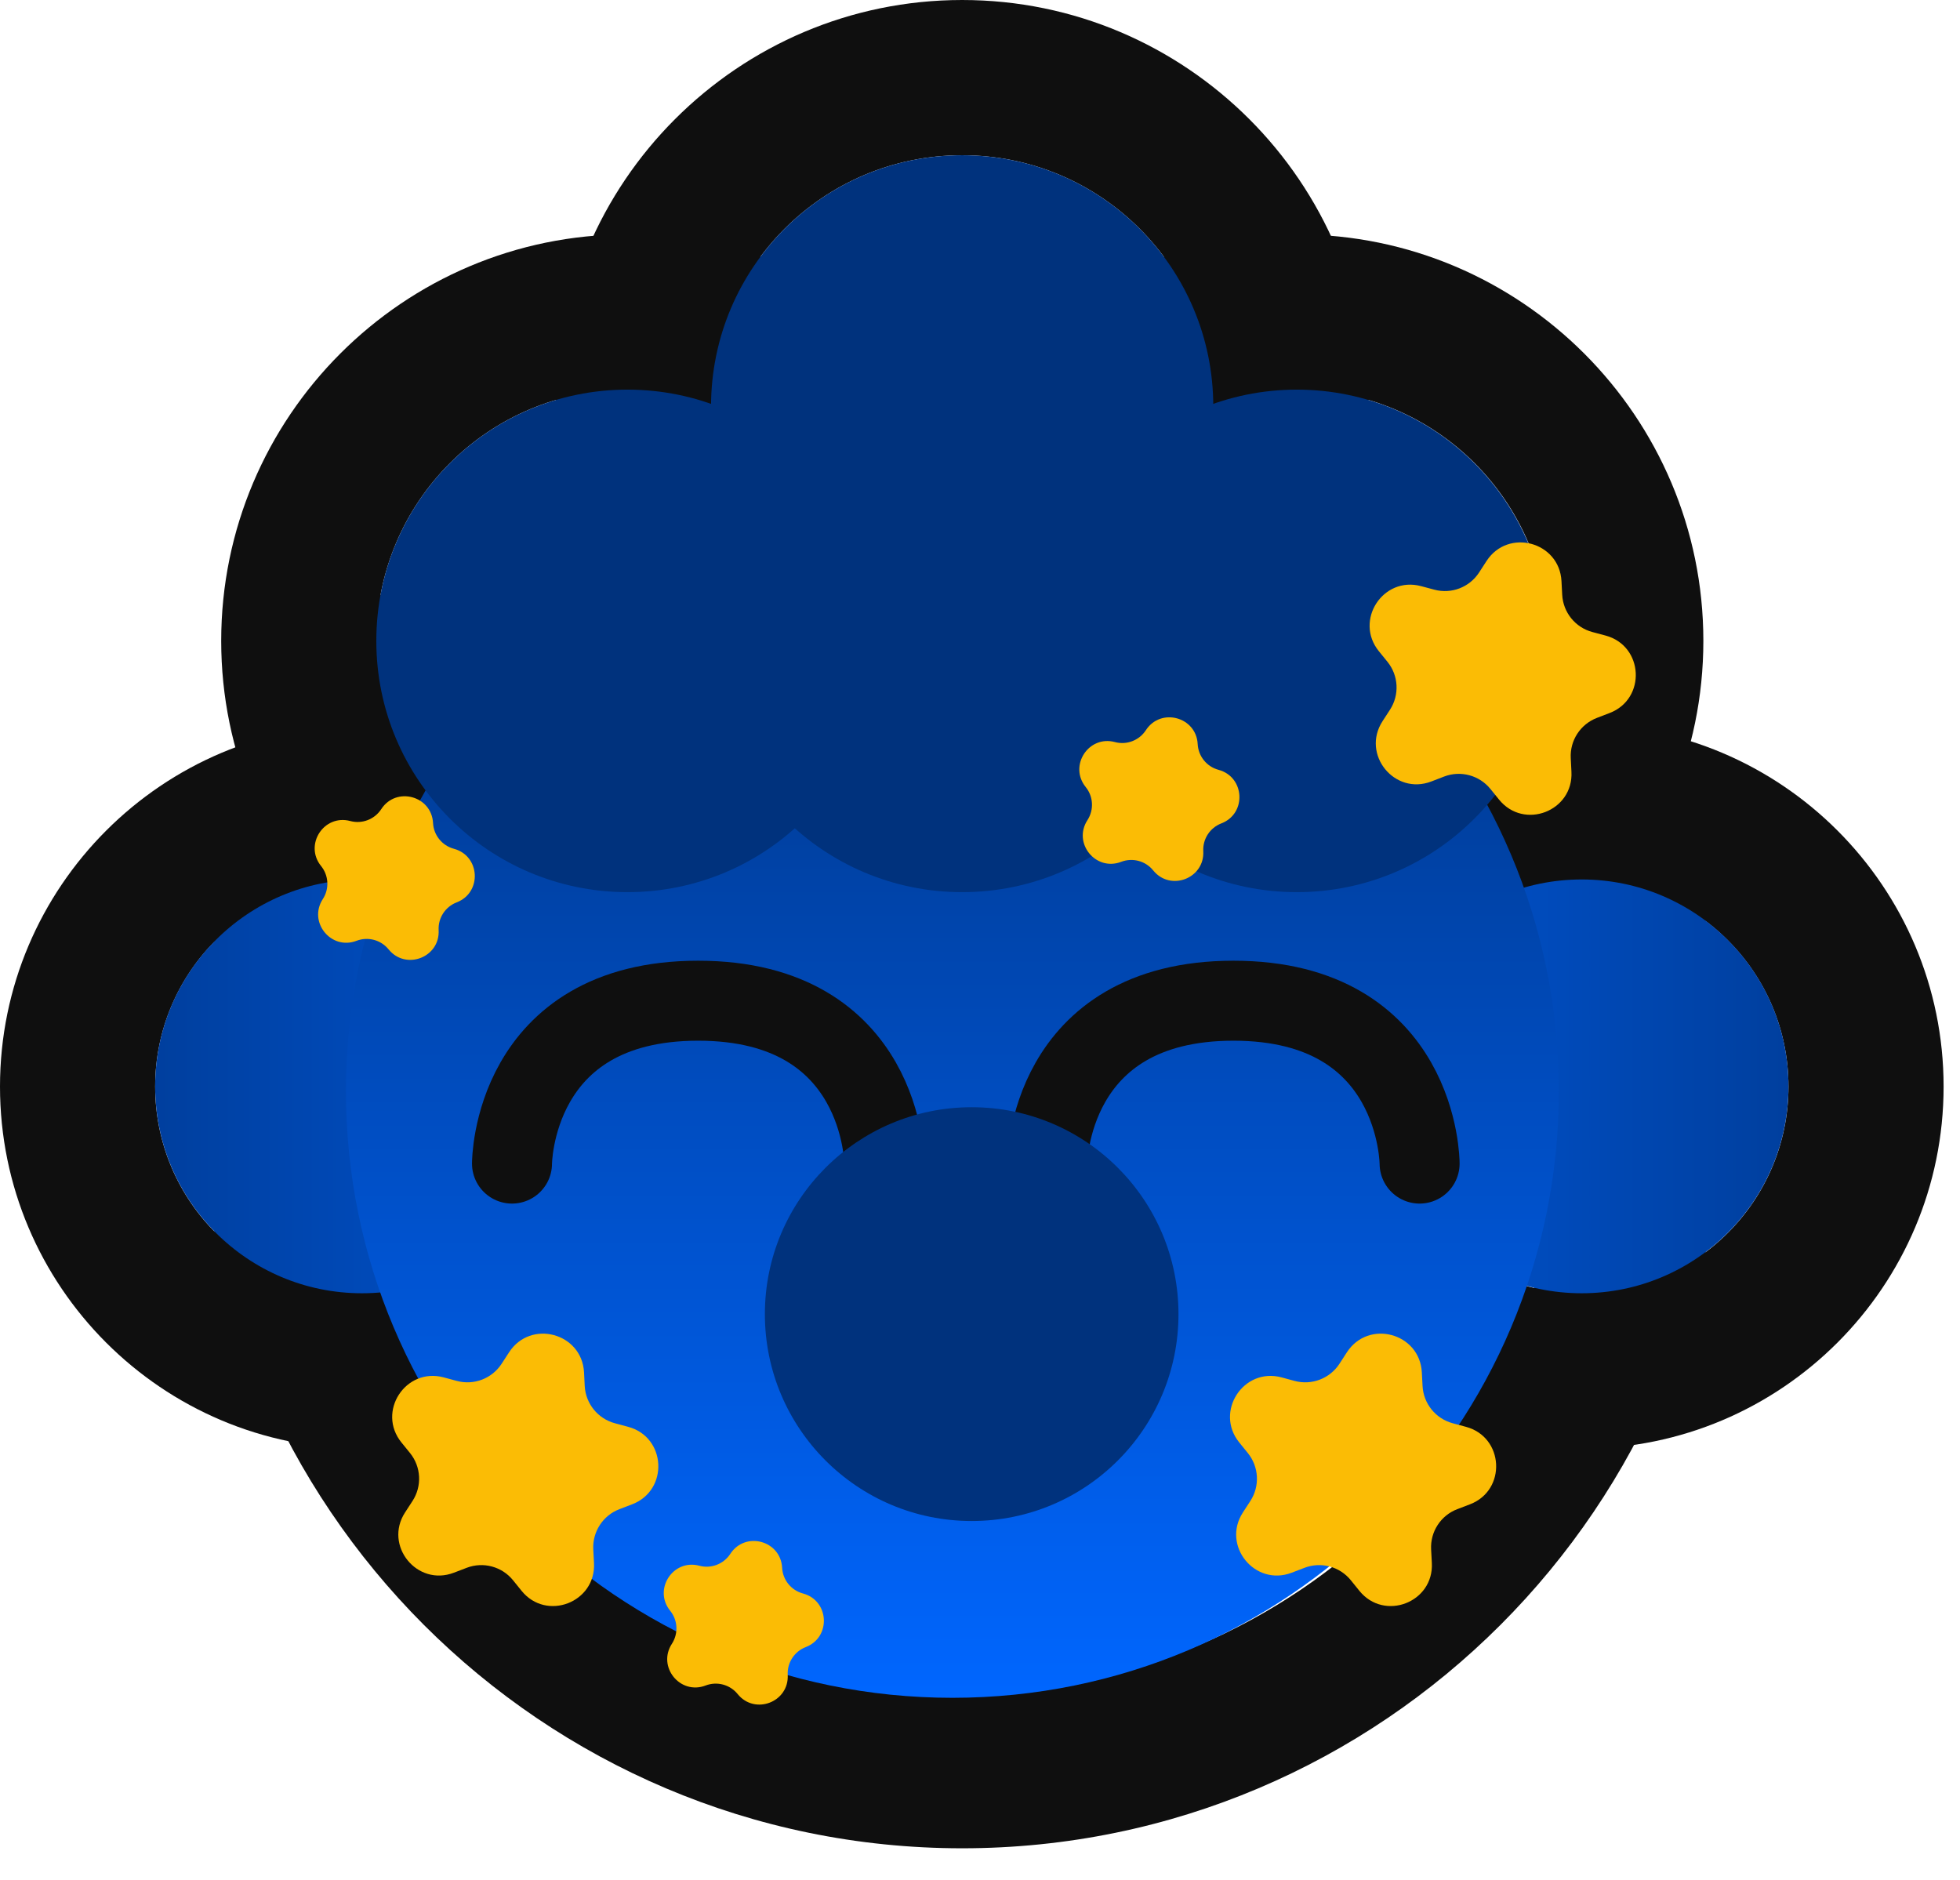 <svg width="49" height="47" viewBox="0 0 49 47" fill="none" xmlns="http://www.w3.org/2000/svg">
<path d="M24.054 3.881C27.523 3.881 30.332 6.692 30.332 10.162C30.332 13.633 27.523 16.443 24.054 16.443C20.585 16.443 17.776 13.633 17.776 10.162C17.776 6.692 20.585 3.881 24.054 3.881ZM24.054 0C18.452 0 13.897 4.557 13.897 10.162C13.897 15.767 18.452 20.324 24.054 20.324C29.656 20.324 34.211 15.767 34.211 10.162C34.211 4.557 29.656 0 24.054 0Z" fill="#0F0F0F"/>
<path d="M15.687 9.741C19.155 9.741 21.965 12.551 21.965 16.022C21.965 19.492 19.155 22.303 15.687 22.303C12.218 22.303 9.409 19.492 9.409 16.022C9.409 12.551 12.218 9.741 15.687 9.741ZM15.687 5.86C10.085 5.86 5.53 10.417 5.53 16.022C5.53 21.627 10.085 26.184 15.687 26.184C21.289 26.184 25.844 21.627 25.844 16.022C25.844 10.417 21.289 5.86 15.687 5.86Z" fill="#0F0F0F"/>
<path d="M32.427 9.741C35.895 9.741 38.705 12.551 38.705 16.022C38.705 19.492 35.895 22.303 32.427 22.303C28.958 22.303 26.149 19.492 26.149 16.022C26.149 12.551 28.958 9.741 32.427 9.741ZM32.427 5.86C26.825 5.86 22.27 10.417 22.27 16.022C22.27 21.627 26.825 26.184 32.427 26.184C38.029 26.184 42.584 21.627 42.584 16.022C42.584 10.417 38.029 5.86 32.427 5.86Z" fill="#0F0F0F"/>
<path d="M24.054 11.991C32.427 11.991 39.215 18.782 39.215 27.159C39.215 35.536 32.427 42.328 24.054 42.328C15.682 42.328 8.894 35.536 8.894 27.159C8.894 18.782 15.682 11.991 24.054 11.991ZM24.054 8.11C13.554 8.11 5.015 16.654 5.015 27.159C5.015 37.665 13.554 46.208 24.054 46.208C34.555 46.208 43.094 37.665 43.094 27.159C43.094 16.654 34.555 8.11 24.054 8.11Z" fill="#0F0F0F"/>
<path d="M9.049 21.993C11.902 21.993 14.219 24.31 14.219 27.165C14.219 30.02 11.902 32.338 9.049 32.338C6.195 32.338 3.879 30.02 3.879 27.165C3.879 24.31 6.195 21.993 9.049 21.993ZM9.049 18.112C4.062 18.112 0 22.17 0 27.165C0 32.16 4.056 36.218 9.049 36.218C14.041 36.218 18.098 32.16 18.098 27.165C18.098 22.17 14.041 18.112 9.049 18.112Z" fill="#0F0F0F"/>
<path d="M39.542 21.993C42.395 21.993 44.712 24.31 44.712 27.165C44.712 30.02 42.395 32.338 39.542 32.338C36.688 32.338 34.372 30.02 34.372 27.165C34.372 24.31 36.688 21.993 39.542 21.993ZM39.542 18.112C34.555 18.112 30.493 22.17 30.493 27.165C30.493 32.16 34.549 36.218 39.542 36.218C44.534 36.218 48.59 32.16 48.59 27.165C48.59 22.17 44.534 18.112 39.542 18.112Z" fill="#0F0F0F"/>
<path d="M20.048 20.247H14.412C13.895 20.247 13.476 20.666 13.476 21.183C13.476 21.701 13.895 22.12 14.412 22.12H20.048C20.565 22.12 20.984 21.701 20.984 21.183C20.984 20.666 20.565 20.247 20.048 20.247Z" fill="#0F0F0F"/>
<path d="M34.178 20.247H28.543C28.026 20.247 27.606 20.666 27.606 21.183C27.606 21.701 28.026 22.12 28.543 22.12H34.178C34.696 22.12 35.115 21.701 35.115 21.183C35.115 20.666 34.696 20.247 34.178 20.247Z" fill="#0F0F0F"/>
<path d="M9.049 32.332C11.904 32.332 14.219 30.017 14.219 27.16C14.219 24.303 11.904 21.987 9.049 21.987C6.193 21.987 3.879 24.303 3.879 27.16C3.879 30.017 6.193 32.332 9.049 32.332Z" fill="url(#paint0_linear_1697_800)"/>
<path d="M39.542 32.332C42.397 32.332 44.712 30.017 44.712 27.16C44.712 24.303 42.397 21.987 39.542 21.987C36.686 21.987 34.372 24.303 34.372 27.16C34.372 30.017 36.686 32.332 39.542 32.332Z" fill="url(#paint1_linear_1697_800)"/>
<path d="M23.81 42.446C32.183 42.446 38.971 35.655 38.971 27.278C38.971 18.901 32.183 12.11 23.81 12.11C15.437 12.11 8.649 18.901 8.649 27.278C8.649 35.655 15.437 42.446 23.81 42.446Z" fill="url(#paint2_linear_1697_800)"/>
<path d="M30.332 10.163C30.332 13.633 27.523 16.444 24.054 16.444C20.585 16.444 17.776 13.633 17.776 10.163C17.776 6.692 20.585 3.881 24.054 3.881C27.523 3.881 30.332 6.692 30.332 10.163Z" fill="#00327D"/>
<path d="M30.332 16.023C30.332 19.493 27.523 22.304 24.054 22.304C20.585 22.304 17.776 19.493 17.776 16.023C17.776 12.552 20.585 9.741 24.054 9.741C27.523 9.741 30.332 12.552 30.332 16.023Z" fill="#00327D"/>
<path d="M38.699 16.023C38.699 19.493 35.89 22.304 32.421 22.304C28.953 22.304 26.143 19.493 26.143 16.023C26.143 12.552 28.953 9.741 32.421 9.741C35.89 9.741 38.699 12.552 38.699 16.023Z" fill="#00327D"/>
<path d="M21.965 16.023C21.965 19.493 19.155 22.304 15.687 22.304C12.218 22.304 9.408 19.493 9.408 16.023C9.408 12.552 12.218 9.741 15.687 9.741C19.155 9.741 21.965 12.552 21.965 16.023Z" fill="#00327D"/>
<path d="M35.49 29.09C35.49 29.09 35.49 25.018 30.836 25.018C26.181 25.018 26.181 29.09 26.181 29.09M22.108 29.09C22.108 29.09 22.108 25.018 17.454 25.018C12.8 25.018 12.8 29.09 12.8 29.09" stroke="#0F0F0F" stroke-width="2" stroke-linecap="round"/>
<path d="M24.292 38.026C27.148 38.026 29.462 35.711 29.462 32.854C29.462 29.997 27.148 27.681 24.292 27.681C21.437 27.681 19.122 29.997 19.122 32.854C19.122 35.711 21.437 38.026 24.292 38.026Z" fill="#00327D"/>
<path d="M37.163 14.026C37.701 13.198 38.985 13.542 39.037 14.528L39.055 14.869C39.078 15.31 39.382 15.687 39.809 15.801L40.139 15.889C41.093 16.145 41.163 17.472 40.24 17.826L39.922 17.948C39.509 18.107 39.245 18.513 39.269 18.954L39.286 19.295C39.338 20.281 38.097 20.758 37.476 19.99L37.261 19.725C36.983 19.381 36.515 19.256 36.103 19.414L35.784 19.537C34.862 19.891 34.026 18.858 34.564 18.029L34.75 17.743C34.99 17.372 34.965 16.889 34.687 16.546L34.472 16.281C33.85 15.513 34.574 14.398 35.528 14.654L35.858 14.742C36.285 14.857 36.737 14.683 36.977 14.313L37.163 14.026Z" fill="#FBBC05"/>
<path d="M28.647 18.255C29.019 17.683 29.906 17.92 29.942 18.602C29.958 18.907 30.168 19.167 30.463 19.246C31.123 19.423 31.171 20.341 30.534 20.585C30.248 20.695 30.066 20.975 30.082 21.28C30.118 21.962 29.26 22.292 28.83 21.761C28.638 21.523 28.315 21.437 28.03 21.546C27.392 21.791 26.814 21.077 27.186 20.504C27.352 20.248 27.335 19.914 27.143 19.677C26.713 19.146 27.213 18.375 27.873 18.552C28.168 18.631 28.48 18.511 28.647 18.255Z" fill="#FBBC05"/>
<path d="M18.258 38.847C18.63 38.274 19.517 38.512 19.553 39.194C19.569 39.499 19.779 39.759 20.075 39.838C20.734 40.015 20.782 40.932 20.145 41.177C19.86 41.287 19.677 41.567 19.693 41.872C19.729 42.554 18.871 42.883 18.442 42.353C18.249 42.115 17.926 42.029 17.641 42.138C17.003 42.383 16.425 41.669 16.797 41.096C16.963 40.84 16.946 40.506 16.754 40.269C16.324 39.738 16.824 38.967 17.484 39.144C17.779 39.223 18.091 39.103 18.258 38.847Z" fill="#FBBC05"/>
<path d="M9.531 20.229C9.903 19.656 10.79 19.894 10.826 20.576C10.842 20.881 11.053 21.141 11.348 21.22C12.007 21.397 12.055 22.314 11.418 22.559C11.133 22.669 10.95 22.949 10.966 23.254C11.002 23.936 10.144 24.265 9.715 23.735C9.522 23.497 9.199 23.411 8.914 23.52C8.277 23.765 7.698 23.051 8.07 22.478C8.237 22.222 8.219 21.888 8.027 21.651C7.597 21.12 8.097 20.349 8.757 20.526C9.052 20.605 9.364 20.485 9.531 20.229Z" fill="#FBBC05"/>
<path d="M12.727 33.808C13.265 32.979 14.549 33.323 14.601 34.31L14.618 34.651C14.642 35.092 14.946 35.468 15.373 35.582L15.703 35.671C16.657 35.926 16.726 37.254 15.804 37.608L15.485 37.73C15.073 37.888 14.809 38.294 14.832 38.735L14.85 39.076C14.902 40.063 13.661 40.539 13.04 39.772L12.825 39.506C12.547 39.163 12.079 39.038 11.667 39.196L11.348 39.318C10.426 39.672 9.589 38.639 10.127 37.811L10.313 37.525C10.554 37.154 10.529 36.671 10.251 36.327L10.036 36.062C9.414 35.294 10.138 34.18 11.092 34.435L11.422 34.524C11.849 34.638 12.3 34.465 12.541 34.094L12.727 33.808Z" fill="#FBBC05"/>
<path d="M33.672 33.808C34.211 32.979 35.494 33.323 35.546 34.31L35.564 34.651C35.587 35.092 35.892 35.468 36.318 35.582L36.648 35.671C37.602 35.926 37.672 37.254 36.75 37.608L36.431 37.73C36.018 37.888 35.755 38.294 35.778 38.735L35.796 39.076C35.847 40.063 34.607 40.539 33.985 39.772L33.77 39.506C33.492 39.163 33.025 39.038 32.612 39.196L32.294 39.318C31.371 39.672 30.535 38.639 31.073 37.811L31.259 37.525C31.5 37.154 31.474 36.671 31.196 36.327L30.981 36.062C30.36 35.294 31.084 34.18 32.038 34.435L32.367 34.524C32.794 34.638 33.246 34.465 33.487 34.094L33.672 33.808Z" fill="#FBBC05"/>
<defs>
<linearGradient id="paint0_linear_1697_800" x1="24.295" y1="23.184" x2="3.879" y2="23.184" gradientUnits="userSpaceOnUse">
<stop stop-color="#0066FF"/>
<stop offset="1" stop-color="#003F9E"/>
</linearGradient>
<linearGradient id="paint1_linear_1697_800" x1="24.295" y1="23.184" x2="44.712" y2="23.184" gradientUnits="userSpaceOnUse">
<stop stop-color="#0066FF"/>
<stop offset="1" stop-color="#003F9E"/>
</linearGradient>
<linearGradient id="paint2_linear_1697_800" x1="24.295" y1="3.881" x2="24.295" y2="42.453" gradientUnits="userSpaceOnUse">
<stop offset="0.379" stop-color="#003D99"/>
<stop offset="1" stop-color="#0066FF"/>
</linearGradient>
</defs>
</svg>
